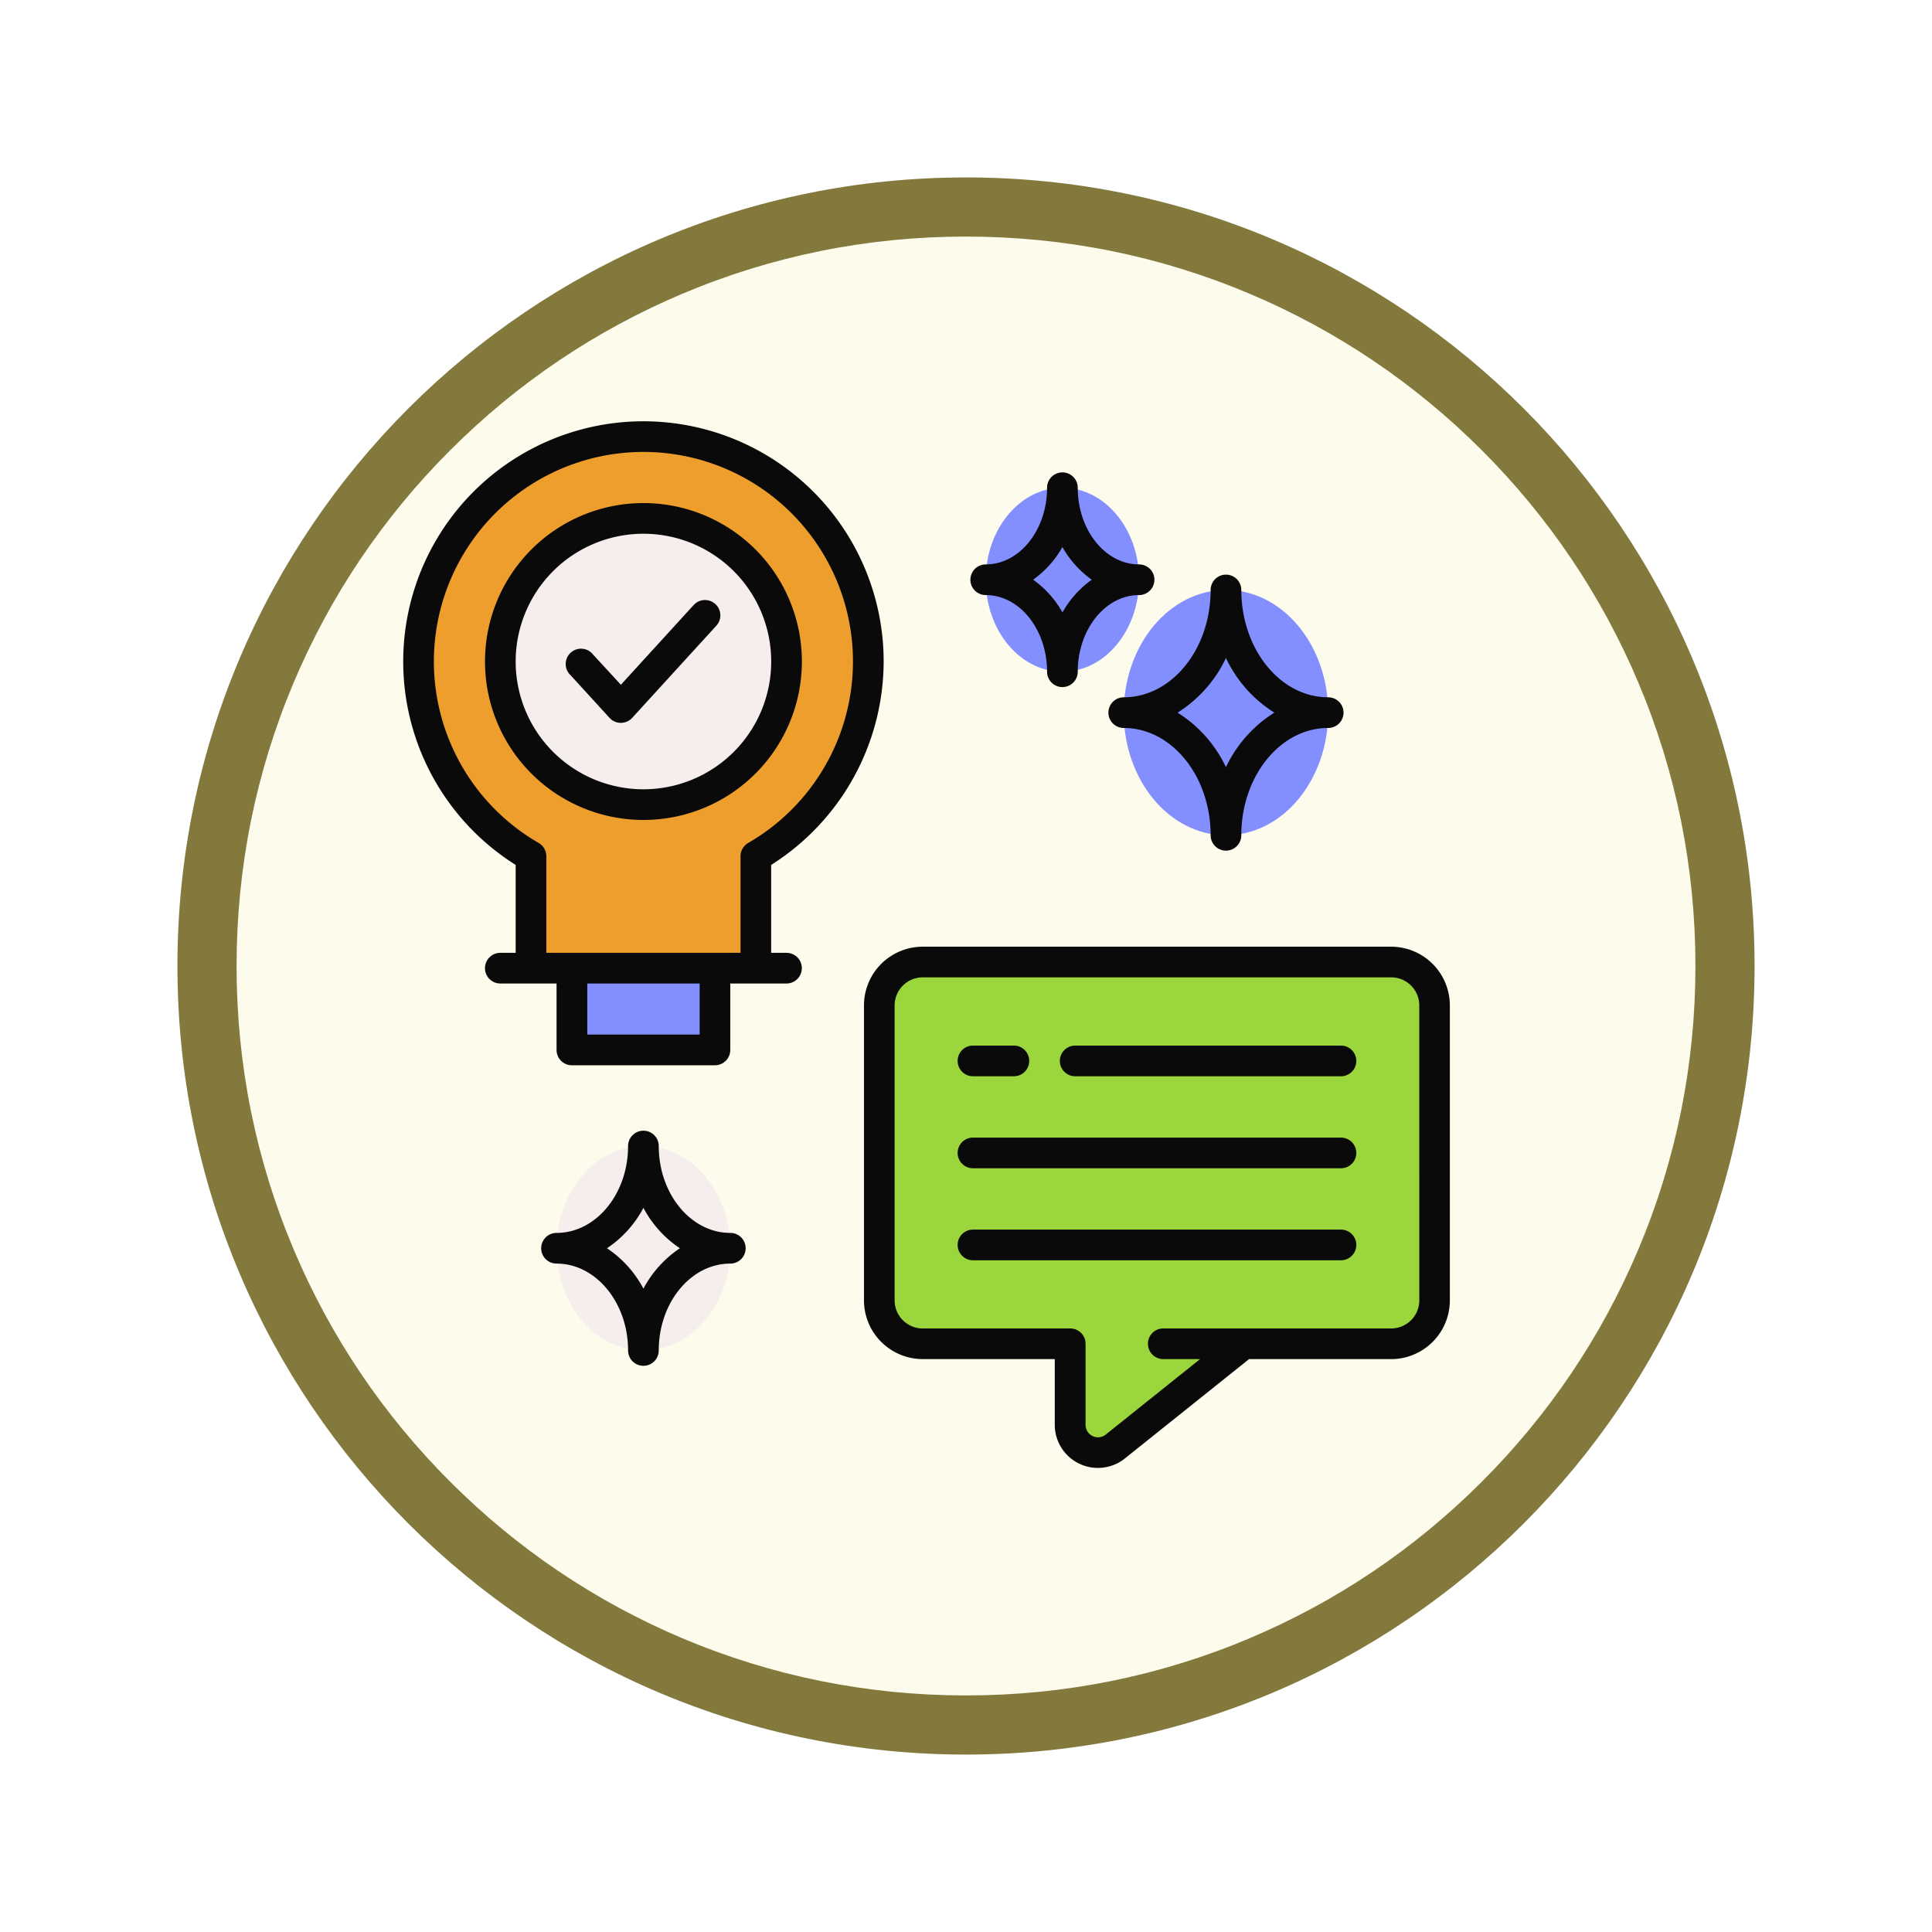 <svg xmlns="http://www.w3.org/2000/svg" xmlns:xlink="http://www.w3.org/1999/xlink" width="98" height="98" viewBox="0 0 98 98">
  <defs>
    <filter id="Trazado_982547" x="0" y="0" width="98" height="98" filterUnits="userSpaceOnUse">
      <feOffset dy="3" input="SourceAlpha"/>
      <feGaussianBlur stdDeviation="3" result="blur"/>
      <feFlood flood-opacity="0.161"/>
      <feComposite operator="in" in2="blur"/>
      <feComposite in="SourceGraphic"/>
    </filter>
    <clipPath id="clip-path">
      <path id="path8121" d="M0-682.665H48.414v48.414H0Z" transform="translate(0 682.665)"/>
    </clipPath>
  </defs>
  <g id="Grupo_1232034" data-name="Grupo 1232034" transform="translate(-195.151 -9238)">
    <g id="Grupo_1231440" data-name="Grupo 1231440" transform="translate(0 6946)">
      <g id="Grupo_1229590" data-name="Grupo 1229590" transform="translate(204.151 2298)">
        <g id="Grupo_1208936" data-name="Grupo 1208936" transform="translate(0)">
          <g id="Grupo_1208171" data-name="Grupo 1208171">
            <g id="Grupo_1207739" data-name="Grupo 1207739">
              <g id="Grupo_1207712" data-name="Grupo 1207712">
                <g id="Grupo_1207285" data-name="Grupo 1207285">
                  <g id="Grupo_1206883" data-name="Grupo 1206883">
                    <g id="Grupo_1204569" data-name="Grupo 1204569">
                      <g id="Grupo_1203962" data-name="Grupo 1203962">
                        <g id="Grupo_1203498" data-name="Grupo 1203498">
                          <g id="Grupo_1202589" data-name="Grupo 1202589">
                            <g id="Grupo_1172010" data-name="Grupo 1172010">
                              <g id="Grupo_1171046" data-name="Grupo 1171046">
                                <g id="Grupo_1148525" data-name="Grupo 1148525">
                                  <g transform="matrix(1, 0, 0, 1, -9, -6)" filter="url(#Trazado_982547)">
                                    <g id="Trazado_982547-2" data-name="Trazado 982547" transform="translate(9 6)" fill="#fdfbec">
                                      <path d="M 40 78.5 C 34.802 78.5 29.76 77.482 25.015 75.475 C 20.43 73.536 16.313 70.76 12.776 67.224 C 9.24 63.687 6.464 59.57 4.525 54.985 C 2.518 50.24 1.5 45.198 1.5 40 C 1.5 34.802 2.518 29.76 4.525 25.015 C 6.464 20.43 9.24 16.313 12.776 12.776 C 16.313 9.24 20.43 6.464 25.015 4.525 C 29.76 2.518 34.802 1.5 40 1.5 C 45.198 1.5 50.24 2.518 54.985 4.525 C 59.57 6.464 63.687 9.24 67.224 12.776 C 70.76 16.313 73.536 20.43 75.475 25.015 C 77.482 29.76 78.5 34.802 78.5 40 C 78.5 45.198 77.482 50.24 75.475 54.985 C 73.536 59.57 70.76 63.687 67.224 67.224 C 63.687 70.76 59.57 73.536 54.985 75.475 C 50.24 77.482 45.198 78.5 40 78.5 Z" stroke="none"/>
                                      <path d="M 40 3 C 35.004 3 30.158 3.978 25.599 5.906 C 21.193 7.77 17.236 10.438 13.837 13.837 C 10.438 17.236 7.77 21.193 5.906 25.599 C 3.978 30.158 3 35.004 3 40 C 3 44.996 3.978 49.842 5.906 54.401 C 7.77 58.807 10.438 62.764 13.837 66.163 C 17.236 69.562 21.193 72.23 25.599 74.094 C 30.158 76.022 35.004 77 40 77 C 44.996 77 49.842 76.022 54.401 74.094 C 58.807 72.23 62.764 69.562 66.163 66.163 C 69.562 62.764 72.23 58.807 74.094 54.401 C 76.022 49.842 77 44.996 77 40 C 77 35.004 76.022 30.158 74.094 25.599 C 72.23 21.193 69.562 17.236 66.163 13.837 C 62.764 10.438 58.807 7.77 54.401 5.906 C 49.842 3.978 44.996 3 40 3 M 40 -7.62939453125e-06 C 62.091 -7.62939453125e-06 80 17.909 80 40 C 80 62.091 62.091 80 40 80 C 17.909 80 -7.62939453125e-06 62.091 -7.62939453125e-06 40 C -7.62939453125e-06 17.909 17.909 -7.62939453125e-06 40 -7.62939453125e-06 Z" stroke="none" fill="#83793c"/>
                                    </g>
                                  </g>
                                </g>
                              </g>
                            </g>
                          </g>
                        </g>
                      </g>
                    </g>
                  </g>
                </g>
                <g id="g8115" transform="translate(15.793 15.793)">
                  <g id="g8117">
                    <g id="g8119" clip-path="url(#clip-path)">
                      <g id="g8125" transform="translate(-33.259 0.709)">
                        <path id="path8127" d="M-338.457-377.826h-25.835v-25.108c5.31-7.679,37.755-5.416,25.835,25.108" transform="translate(364.292 406.667)" fill="#fbdf63"/>
                      </g>
                      <g id="g8129" transform="translate(-33.259 0.709)">
                        <path id="path8131" d="M-338.457-377.826h-.619c6.164-24.728-15.887-30.6-25.216-24.374v-.734c5.31-7.679,37.755-5.416,25.835,25.108" transform="translate(364.292 406.667)" fill="#f9d11f"/>
                      </g>
                    </g>
                  </g>
                  <g id="g8265">
                    <g id="g8267" clip-path="url(#clip-path)">
                      <g id="g8273" transform="translate(-33.259 51.036)">
                        <path id="path8275" d="M-338.457-377.654h-25.835v-25.1c5.31-7.676,37.755-5.413,25.835,25.1" transform="translate(364.292 406.481)" fill="#003343"/>
                      </g>
                      <g id="g8277" transform="translate(-33.259 51.036)">
                        <path id="path8279" d="M-338.457-377.654h-.619c6.164-24.717-15.887-30.585-25.216-24.362v-.734c5.31-7.676,37.755-5.413,25.835,25.1" transform="translate(364.292 406.481)" fill="#002439"/>
                      </g>
                    </g>
                  </g>
                  <g id="g8281">
                    <g id="g8283" clip-path="url(#clip-path)">
                      <g id="g8289" transform="translate(17.066 51.014)">
                        <path id="path8291" d="M-338.457-377.826h-25.835v-25.108c5.31-7.679,37.755-5.416,25.835,25.108" transform="translate(364.292 406.667)" fill="#ff7e50"/>
                      </g>
                      <g id="g8293" transform="translate(17.066 51.014)">
                        <path id="path8295" d="M-338.457-377.826h-.619c6.164-24.728-15.887-30.6-25.216-24.374v-.734c5.31-7.679,37.755-5.416,25.835,25.108" transform="translate(364.292 406.667)" fill="#ff6247"/>
                      </g>
                      <g id="g8297" transform="translate(2.941 54.225)">
                        <path id="path8299" d="M-233.028-131.751v15.573h-14.6c-12.2-25.649,14.6-34.273,14.6-15.573" transform="translate(250.816 141.808)" fill="#ffa68a"/>
                      </g>
                      <g id="g8301" transform="translate(2.941 54.225)">
                        <path id="path8303" d="M-233.028-131.751c-.9-16.1-20.23-9.82-14.176,15.573h-.427c-12.2-25.649,14.6-34.273,14.6-15.573" transform="translate(250.816 141.808)" fill="#ff7e50"/>
                      </g>
                    </g>
                  </g>
                </g>
              </g>
            </g>
          </g>
        </g>
      </g>
    </g>
    <g id="creative_8790197" transform="translate(215.616 9259.379)">
      <path id="Trazado_1248634" data-name="Trazado 1248634" d="M30.3,18.915A11.407,11.407,0,1,0,13.191,28.8V34.47H24.6V28.8A11.407,11.407,0,0,0,30.3,18.915Z" transform="translate(-6.722 -6.739)" fill="#ee9e2c"/>
      <path id="Trazado_1248635" data-name="Trazado 1248635" d="M232.87,266.7v14.962a2.2,2.2,0,0,0,2.2,2.2h7.482v4.112a1.409,1.409,0,0,0,2.289,1.1l6.515-5.212h7.482a2.2,2.2,0,0,0,2.2-2.2V266.7a2.2,2.2,0,0,0-2.2-2.2H235.071A2.2,2.2,0,0,0,232.87,266.7Z" transform="translate(-208.733 -237.08)" fill="#9ad63c"/>
      <circle id="Elipse_11586" data-name="Elipse 11586" cx="7.259" cy="7.259" r="7.259" transform="translate(4.914 4.917)" fill="#f5eeec"/>
      <path id="Trazado_1248636" data-name="Trazado 1248636" d="M82.5,267.5h7.259v4.148H82.5Z" transform="translate(-73.957 -239.769)" fill="#838fff"/>
      <ellipse id="Elipse_11587" data-name="Elipse 11587" cx="3.889" cy="4.667" rx="3.889" ry="4.667" transform="translate(29.536 3.361)" fill="#838fff"/>
      <ellipse id="Elipse_11588" data-name="Elipse 11588" cx="5.185" cy="6.222" rx="5.185" ry="6.222" transform="translate(36.536 8.546)" fill="#838fff"/>
      <ellipse id="Elipse_11589" data-name="Elipse 11589" cx="4.407" cy="5.185" rx="4.407" ry="5.185" transform="translate(7.766 36.753)" fill="#f5eeec"/>
      <g id="Grupo_1232363" data-name="Grupo 1232363" transform="translate(-0.013 -0.01)">
        <path id="Trazado_1248637" data-name="Trazado 1248637" d="M252.116,257H228.348a2.981,2.981,0,0,0-2.978,2.978V274.94a2.981,2.981,0,0,0,2.978,2.978h6.7v3.334a2.188,2.188,0,0,0,3.553,1.709l6.3-5.041h7.209a2.981,2.981,0,0,0,2.978-2.98V259.978A2.981,2.981,0,0,0,252.116,257Zm1.423,17.94a1.425,1.425,0,0,1-1.423,1.423H240.552a.778.778,0,0,0,0,1.556h1.867l-4.784,3.827a.63.63,0,0,1-1.025-.493v-4.11a.778.778,0,0,0-.778-.778h-7.484a1.425,1.425,0,0,1-1.423-1.425V259.978a1.425,1.425,0,0,1,1.423-1.423h23.767a1.425,1.425,0,0,1,1.423,1.423Z" transform="translate(-201.997 -230.348)" fill="#0b0a0a"/>
        <path id="Trazado_1248638" data-name="Trazado 1248638" d="M290.634,395.37H271.968a.778.778,0,0,0,0,1.556h18.666a.778.778,0,1,0,0-1.556Z" transform="translate(-243.066 -354.368)" fill="#0b0a0a"/>
        <path id="Trazado_1248639" data-name="Trazado 1248639" d="M335.449,305.37H321.968a.778.778,0,1,0,0,1.556h13.481a.778.778,0,1,0,0-1.556Z" transform="translate(-287.881 -273.702)" fill="#0b0a0a"/>
        <path id="Trazado_1248640" data-name="Trazado 1248640" d="M271.968,306.926h2.074a.778.778,0,1,0,0-1.556h-2.074a.778.778,0,0,0,0,1.556Z" transform="translate(-243.066 -273.702)" fill="#0b0a0a"/>
        <path id="Trazado_1248641" data-name="Trazado 1248641" d="M290.634,350.37H271.968a.778.778,0,0,0,0,1.556h18.666a.778.778,0,1,0,0-1.556Z" transform="translate(-243.066 -314.035)" fill="#0b0a0a"/>
        <path id="Trazado_1248642" data-name="Trazado 1248642" d="M56.074,48.037a8.037,8.037,0,1,0-8.037,8.037,8.037,8.037,0,0,0,8.037-8.037Zm-8.037,6.481a6.481,6.481,0,1,1,6.481-6.481A6.481,6.481,0,0,1,48.037,54.518Z" transform="translate(-35.851 -35.851)" fill="#0b0a0a"/>
        <path id="Trazado_1248643" data-name="Trazado 1248643" d="M24.358,12.176A12.185,12.185,0,1,0,5.692,22.494v4.459H4.914a.778.778,0,1,0,0,1.556H7.766v3.37a.778.778,0,0,0,.778.778H15.8a.778.778,0,0,0,.778-.778v-3.37h2.852a.778.778,0,1,0,0-1.556h-.778V22.494A12.237,12.237,0,0,0,24.358,12.176ZM15.025,31.1h-5.7V28.509h5.7ZM7.247,26.953v-4.9a.778.778,0,0,0-.388-.673,10.629,10.629,0,1,1,10.627,0,.778.778,0,0,0-.388.673v4.9Z" transform="translate(0.013 0.01)" fill="#0b0a0a"/>
        <path id="Trazado_1248644" data-name="Trazado 1248644" d="M86.024,87.75l-3.685,4.037-1.4-1.52A.778.778,0,1,0,79.8,91.316l1.963,2.151a.779.779,0,0,0,1.149,0L87.173,88.8a.778.778,0,1,0-1.149-1.049Z" transform="translate(-71.297 -78.422)" fill="#0b0a0a"/>
        <path id="Trazado_1248645" data-name="Trazado 1248645" d="M278.208,31.222c1.716,0,3.111,1.744,3.111,3.889a.778.778,0,0,0,1.556,0c0-2.145,1.4-3.889,3.111-3.889a.778.778,0,0,0,0-1.556c-1.715,0-3.111-1.744-3.111-3.889a.778.778,0,1,0-1.556,0c0,2.145-1.395,3.889-3.111,3.889a.778.778,0,0,0,0,1.556Zm3.889-2.438a5.115,5.115,0,0,0,1.488,1.659A5.115,5.115,0,0,0,282.1,32.1a5.112,5.112,0,0,0-1.487-1.659A5.112,5.112,0,0,0,282.1,28.784Z" transform="translate(-248.659 -22.406)" fill="#0b0a0a"/>
        <path id="Trazado_1248646" data-name="Trazado 1248646" d="M344.94,82a.778.778,0,0,0,.778.778c2.43,0,4.407,2.442,4.407,5.444a.778.778,0,1,0,1.556,0c0-3,1.977-5.444,4.407-5.444a.778.778,0,0,0,0-1.556c-2.431,0-4.407-2.442-4.407-5.444a.778.778,0,1,0-1.556,0c0,3.007-1.978,5.444-4.407,5.444a.778.778,0,0,0-.778.778Zm5.963-2.768A6.559,6.559,0,0,0,353.357,82a6.559,6.559,0,0,0-2.455,2.768A6.573,6.573,0,0,0,348.448,82,6.573,6.573,0,0,0,350.9,79.232Z" transform="translate(-309.168 -67.221)" fill="#0b0a0a"/>
        <path id="Trazado_1248647" data-name="Trazado 1248647" d="M77.092,352.185c-2,0-3.63-1.978-3.63-4.407a.778.778,0,1,0-1.556,0c0,2.43-1.628,4.407-3.63,4.407a.778.778,0,1,0,0,1.556c2,0,3.63,1.978,3.63,4.407a.778.778,0,0,0,1.556,0c0-2.43,1.628-4.407,3.63-4.407a.778.778,0,1,0,0-1.556Zm-4.407,2.825a5.632,5.632,0,0,0-1.849-2.047,5.632,5.632,0,0,0,1.849-2.047,5.632,5.632,0,0,0,1.849,2.047A5.632,5.632,0,0,0,72.685,355.01Z" transform="translate(-60.499 -311.015)" fill="#0b0a0a"/>
      </g>
    </g>
  </g>
</svg>
